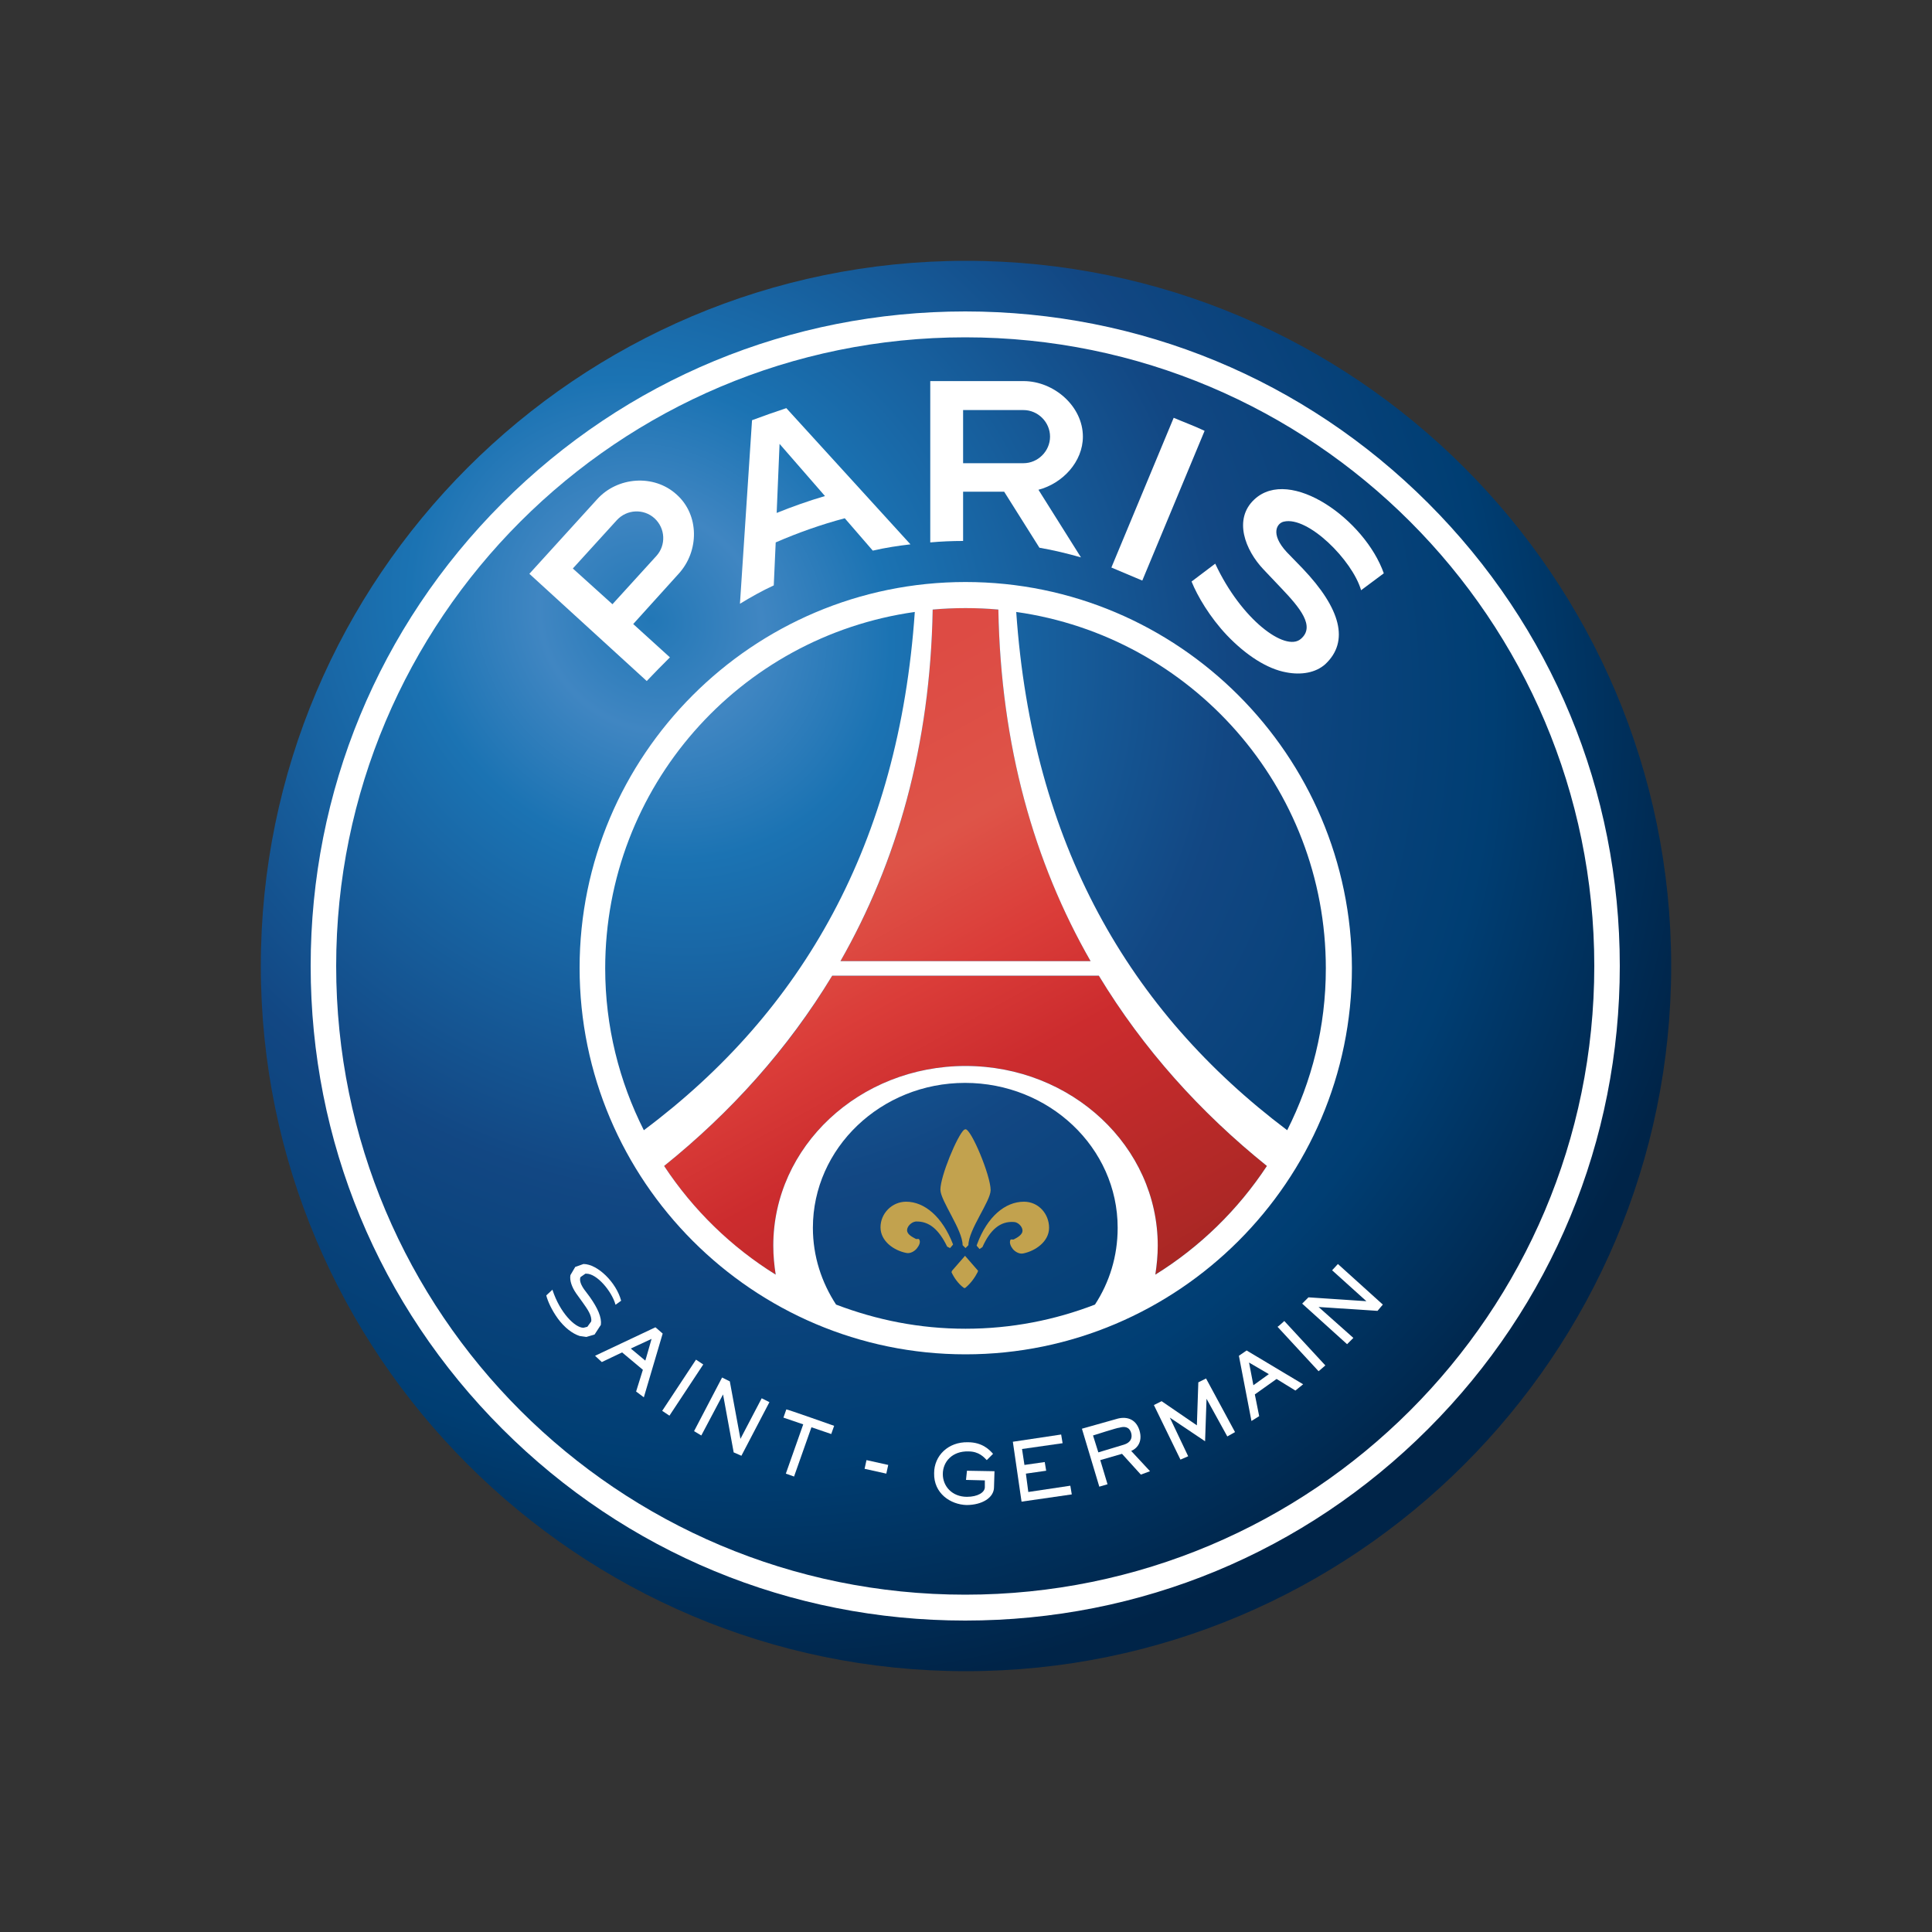 <?xml version="1.0" encoding="utf-8"?>
<!-- Generator: Adobe Illustrator 19.0.0, SVG Export Plug-In . SVG Version: 6.00 Build 0)  -->
<svg version="1.1"
	 id="svg3725" sodipodi:docname="Paris_Saint-Germain_Logo.svg" inkscape:version="0.91 r13725" xmlns:dc="http://purl.org/dc/elements/1.1/" xmlns:rdf="http://www.w3.org/1999/02/22-rdf-syntax-ns#" xmlns:cc="http://creativecommons.org/ns#" xmlns:svg="http://www.w3.org/2000/svg" xmlns:inkscape="http://www.inkscape.org/namespaces/inkscape" xmlns:sodipodi="http://sodipodi.sourceforge.net/DTD/sodipodi-0.dtd"
	 xmlns="http://www.w3.org/2000/svg" xmlns:xlink="http://www.w3.org/1999/xlink" x="0px" y="0px" viewBox="-129 30 500 500"
	 style="enable-background:new -129 30 500 500;" xml:space="preserve">
<rect x="-129" y="30" width="500" height="500" fill="#333333" stroke="none"/>
<style type="text/css">
	.st0{fill:url(#path620_1_);}
	.st1{fill:#FFFFFF;}
	.st2{fill:url(#path636_1_);}
	.st3{fill:#C2A24E;}
</style>
<sodipodi:namedview  id="namedview3727" inkscape:window-width="1440" inkscape:window-y="1" inkscape:pageshadow="2" inkscape:current-layer="svg3725" inkscape:window-height="788" inkscape:pageopacity="0" inkscape:window-maximized="1" inkscape:window-x="0" borderopacity="1" inkscape:zoom="0.31908058" pagecolor="#ffffff" inkscape:cx="696.50715" objecttolerance="10" bordercolor="#666666" guidetolerance="10" inkscape:cy="345.01583" showgrid="false" gridtolerance="10">
	</sodipodi:namedview>
<g id="g5566" transform="translate(0,80)">
	<g id="g5562">
		
			<radialGradient id="path620_1_" cx="-54.063" cy="434.401" r="182.5" gradientTransform="matrix(1.135 1.127 1.016 -1.024 -340.59 616.053)" gradientUnits="userSpaceOnUse">
			<stop  offset="0" style="stop-color:#2277B6"/>
			<stop  offset="0.104" style="stop-color:#4086C2"/>
			<stop  offset="0.224" style="stop-color:#1B73B3"/>
			<stop  offset="0.539" style="stop-color:#124783"/>
			<stop  offset="0.784" style="stop-color:#003E73"/>
			<stop  offset="1" style="stop-color:#002448"/>
		</radialGradient>
		<path id="path620" inkscape:connector-curvature="0" class="st0" d="M121,17.5C20.4,17.5-61.5,99.4-61.5,200
			c0,100.6,81.9,182.5,182.5,182.5S303.5,300.6,303.5,200C303.5,99.4,221.6,17.5,121,17.5"/>
		<path id="path622" inkscape:connector-curvature="0" class="st1" d="M120.8,30.6c-45.3,0-87.8,17.6-119.8,49.6
			c-32,32-49.6,74.6-49.6,119.8c0,45.3,17.6,87.8,49.6,119.8c32,32,74.5,49.6,119.8,49.6s87.8-17.6,119.8-49.6
			c32-32,49.6-74.6,49.6-119.8c0-45.3-17.6-87.8-49.6-119.8C208.6,48.2,166,30.6,120.8,30.6 M120.8,37.3
			c89.9,0,162.8,72.9,162.8,162.7c0,89.9-72.9,162.7-162.8,162.7S-42,289.9-42,200C-42,110.2,30.9,37.3,120.8,37.3"/>
	</g>
	<g id="g5529">
		<g id="g5422">
			<g id="g5849" transform="matrix(1.25,0,0,-1.25,-4.6035156e-5,520)">
				<g id="g5845">
					
						<linearGradient id="path636_1_" gradientUnits="userSpaceOnUse" x1="-15.146" y1="273.112" x2="51.721" y2="152.86" gradientTransform="matrix(1.25 0 0 1.25 71.6 -40)">
						<stop  offset="0" style="stop-color:#DD4B44"/>
						<stop  offset="0.203" style="stop-color:#DE5448"/>
						<stop  offset="0.345" style="stop-color:#DB3D39"/>
						<stop  offset="0.485" style="stop-color:#CC2C2E"/>
						<stop  offset="0.749" style="stop-color:#AE2826"/>
						<stop  offset="1" style="stop-color:#8A211B"/>
					</linearGradient>
					<path id="path636" inkscape:connector-curvature="0" class="st2" d="M96.7,330.1c-2.3,0-4.6-0.1-6.8-0.3
						c-0.5-28.2-7.4-52.4-19.1-72.8h51.8c-11.7,20.5-18.6,44.6-19.1,72.8C101.2,330,99,330.1,96.7,330.1z M69.1,254
						c-9.1-15.2-21-28.3-34.8-39.4c6-9.1,13.8-16.8,23.1-22.5c-0.3,2-0.5,4-0.5,6c0,20.5,17.8,37.2,39.8,37.2
						c22,0,39.8-16.7,39.8-37.2c0-2.1-0.2-4.1-0.5-6c9.2,5.7,17.1,13.4,23.1,22.5c-13.8,11.1-25.6,24.2-34.8,39.4H69.1z"/>
				</g>
				<path id="path640" inkscape:connector-curvature="0" class="st1" d="M107.2,329.3c36.2-5.1,64.1-36.2,64.1-73.8
					c0-12.1-2.9-23.4-8-33.5C130.5,246.7,110.5,281.4,107.2,329.3 M136,192.1c0.3,2,0.5,4,0.5,6c0,20.5-17.8,37.2-39.8,37.2
					c-22,0-39.8-16.7-39.8-37.2c0-2.1,0.2-4.1,0.5-6c-9.2,5.7-17.1,13.4-23.1,22.5c13.8,11.1,25.6,24.2,34.8,39.4h55.2
					c9.2-15.2,21-28.3,34.8-39.4C153.1,205.5,145.2,197.8,136,192.1 M123.5,185.9c-8.3-3.2-17.3-5-26.8-5s-18.4,1.8-26.8,5
					c-3,4.6-4.8,10-4.8,15.9c0,16.5,14.1,30,31.5,30c17.4,0,31.6-13.4,31.6-30C128.2,195.9,126.5,190.5,123.5,185.9 M22.1,255.5
					c0,37.6,27.8,68.7,64.1,73.8c-3.3-47.9-23.2-82.7-56.1-107.3C25,232.1,22.1,243.5,22.1,255.5 M96.7,330.1c2.3,0,4.6-0.1,6.8-0.3
					c0.5-28.2,7.4-52.4,19.1-72.8H70.8c11.7,20.5,18.6,44.6,19.1,72.8C92.1,330,94.4,330.1,96.7,330.1 M96.7,335.5
					c-44.1,0-79.9-35.9-79.9-79.9c0-44.1,35.9-80,79.9-80s80,35.9,80,80C176.6,299.6,140.8,335.5,96.7,335.5"/>
			</g>
			<g id="g5839" transform="matrix(1.25,0,0,-1.25,-4.6035156e-5,520)">
				<path id="path642" sodipodi:nodetypes="ccccccccc" inkscape:connector-curvature="0" class="st3" d="M99.3,192.9l-2.7,3.1
					l-2.7-3.1l-0.1-0.3c0.5-1.1,1.4-2.4,2.5-3.2l0.2-0.1l0.2,0.1c1.1,0.9,2,2.2,2.5,3.2L99.3,192.9"/>
				<path id="path644" inkscape:connector-curvature="0" class="st3" d="M101.9,209.6c0,3-4,12.6-5.2,12.6l-0.3-0.1
					c-1.4-1.2-4.9-9.6-4.9-12.4c0-2.3,4.6-8.3,4.6-11.5l0,0l0.6-0.6l0.6,0.6v0C97.3,201.4,101.9,207.3,101.9,209.6"/>
				<path id="path646" sodipodi:nodetypes="cssaaaaaacccccc" inkscape:connector-curvature="0" class="st3" d="M94.1,198.4
					c-2.2,5.7-5.9,8.8-9.7,8.8c-2.9,0-5.3-2.4-5.3-5.3c0-2.9,2.8-4.8,5.3-5.3c0.8-0.2,1.7,0.3,2.2,0.9c0.4,0.5,0.9,1.3,0.5,1.9
					c-0.1,0.2-0.5,0-0.7,0.1c-0.7,0.4-1.8,0.9-1.8,1.8c0,0.8,0.9,1.7,1.8,1.8c2.8,0.1,4.8-1.7,6.5-5.2v0l0,0l0.6-0.3l0.6,0.7
					L94.1,198.4"/>
				<path id="path648" sodipodi:nodetypes="cccccccaaaaaasc" inkscape:connector-curvature="0" class="st3" d="M108.8,207.2
					c-3.9,0-7.6-3.1-9.7-8.8l-0.1-0.3l0.6-0.7l0.6,0.4l0,0l0,0c1.6,3.6,3.7,5.4,6.5,5.2c0.8,0,1.8-0.9,1.8-1.8c0-0.8-1-1.4-1.8-1.8
					c-0.2-0.1-0.6,0.1-0.7-0.1c-0.3-0.6,0.1-1.4,0.5-1.9c0.5-0.6,1.4-1.1,2.2-0.9c2.4,0.5,5.3,2.4,5.3,5.3S111.8,207.2,108.8,207.2"
					/>
			</g>
		</g>
		<g id="g5507">
			<g id="g5817" transform="matrix(1.25,0,0,-1.25,-4.6035156e-5,520)">
				<path id="path624" inkscape:connector-curvature="0" class="st1" d="M133.3,335.8l12.9,31c-2.1,1-4.3,1.8-6.4,2.7l-12.9-31
					C129,337.6,131.2,336.7,133.3,335.8"/>
				<path id="path626" inkscape:connector-curvature="0" class="st1" d="M96.2,371.1h12.5c3,0,5.5-2.5,5.5-5.5c0-3-2.5-5.5-5.5-5.5
					H96.2L96.2,371.1L96.2,371.1z M96.2,344v10.2h8.5l7.3-11.6c2.9-0.5,5.8-1.2,8.6-2l-8.8,14c5,1.3,9.2,5.8,9.2,11
					c0,6.3-6,11.5-12.3,11.5H89.4v-33.4C91.6,343.9,93.9,344,96.2,344L96.2,344L96.2,344z"/>
				<path id="path628" inkscape:connector-curvature="0" class="st1" d="M15.4,338.3l9.1,10c2.1,2.3,5.6,2.4,7.8,0.4
					c2.3-2.1,2.4-5.6,0.4-7.8l-9.1-10L15.4,338.3z M35.5,319.9l-7.6,6.9l9.4,10.4c4.3,4.7,4.3,12.2-0.4,16.4
					c-4.7,4.3-12.3,3.7-16.5-1l-14-15.4l24.3-22.2C32.3,316.7,33.9,318.3,35.5,319.9"/>
				<path id="path630" inkscape:connector-curvature="0" class="st1" d="M162.6,348c5,1.2,14.2-8,16-14.2c1.5,1.1,4.7,3.5,4.7,3.5
					c-3.9,11.1-19.4,22.2-26.8,15.3c-4.4-4.1-1.9-10.5,1.9-14.5l3.7-3.9c3.8-4,7.1-7.9,4-10.5c-3.2-2.7-12.3,4-17.7,15.6l-4.9-3.7
					c1.2-3,3.8-7.4,7.3-11.1c4-4.2,8.4-7,12.3-7.7c3.1-0.6,6.1-0.1,8.1,1.7c5,4.7,3.2,11.5-4.7,19.8l-3.3,3.4
					C159.7,345.5,161.2,347.7,162.6,348"/>
				<path id="path632" inkscape:connector-curvature="0" class="st1" d="M57.6,349.8l0.6,14.3l9.4-10.8
					C64.2,352.3,60.8,351.1,57.6,349.8 M59.6,371.5c-2.4-0.8-4.7-1.6-7.1-2.5L50,331c2.3,1.4,4.6,2.7,7,3.8l0.4,8.9
					c4.6,2,9.4,3.7,14.3,5l5.8-6.7c2.6,0.6,5.2,1,7.8,1.3L59.6,371.5z"/>
			</g>
			<g id="g5824" transform="matrix(1.25,0,0,-1.25,-4.6035156e-5,520)">
				<path id="path650" inkscape:connector-curvature="0" class="st1" d="M31.7,178.8l-4.3-2l3-2.5C30.4,174.2,31.7,178.8,31.7,178.8
					z M30.1,166.7l-1.6,1.2l1.4,4.5l-4.3,3.6l-4.2-2l-1.4,1.3l12.5,5.9l1.5-1.3L30.1,166.7L30.1,166.7z"/>
				<path id="path652" inkscape:connector-curvature="0" class="st1" d="M42.4,173.5l-7-10.6l-1.5,1l7,10.6L42.4,173.5z"/>
				<path id="path654" inkscape:connector-curvature="0" class="st1" d="M47.9,170l2.2-11.9l0,0l4.4,8.4l1.6-0.8l-5.8-11.1l-1.6,0.7
					l-2.2,12l0,0l-4.5-8.5l-1.5,0.9l5.8,11.1L47.9,170L47.9,170z"/>
				<path id="path656" inkscape:connector-curvature="0" class="st1" d="M69.5,160.8l-0.6-1.7l-4.1,1.4l-3.6-10.2l-1.7,0.6l3.6,10.2
					l-4.1,1.4l0.6,1.7C59.6,164.3,69.5,160.8,69.5,160.8z"/>
				<path id="path658" inkscape:connector-curvature="0" class="st1" d="M97,151.5l5.7-0.1l-0.1-3.3c0-2.2-2.5-3.7-5.7-3.7
					c-3.3,0.1-6.8,2.4-6.7,6.6c0,3.6,2.9,6.5,7,6.4c3,0,4.5-1.6,5.2-2.4l-1.3-1.3c-0.6,0.6-1.6,1.8-3.8,1.8
					c-3.3,0.1-5.3-2.1-5.3-4.7c0-2.5,1.9-4.7,5-4.7c2.2,0,3.7,0.9,3.7,2l0,1.4l-3.9,0.1L97,151.5L97,151.5z"/>
				<path id="path660" inkscape:connector-curvature="0" class="st1" d="M116.5,159l0.3-1.8l-8.4-1.2l0.5-3.3l4.2,0.6l0.3-1.8
					l-4.2-0.6l0.5-3.8l8.7,1.3l0.3-1.8l-10.4-1.5l-1.8,12.4L116.5,159L116.5,159z"/>
				<path id="path662" inkscape:connector-curvature="0" class="st1" d="M123.1,158.8l1.1-3.5l5.3,1.6c1.3,0.4,1.8,1.3,1.5,2.4
					c-0.4,1.4-1.5,1.4-2.5,1.1C128.4,160.5,123.1,158.8,123.1,158.8z M127.9,162.2c1.9,0.6,4,0.2,4.8-2.3c0.8-2.6-0.7-3.9-1.7-4.3
					l3.9-4.2l-1.9-0.7l-3.9,4.3l-4.5-1.3l1.5-5l-1.7-0.5l-3.6,12L127.9,162.2z"/>
				<path id="path664" inkscape:connector-curvature="0" class="st1" d="M155.4,173.9l0.9-4.7l3.2,2.3L155.4,173.9z M166.6,169.4
					l-1.6-1.3l-3.9,2.4l-4.5-3.2l0.9-4.5l-1.6-1l-2.6,13.5l1.6,1.1L166.6,169.4z"/>
				<path id="path666" inkscape:connector-curvature="0" class="st1" d="M162.7,182.5l8.5-9.2l-1.4-1.2l-8.5,9.2
					C161.4,181.3,162.7,182.5,162.7,182.5z"/>
				<path id="path668" inkscape:connector-curvature="0" class="st1" d="M167.7,187.4l12-0.8l0,0l-7.1,6.4l1.2,1.3l9.3-8.4l-1.1-1.3
					l-12.2,0.8l0,0l7.2-6.4l-1.3-1.3l-9.3,8.4L167.7,187.4L167.7,187.4z"/>
				<path id="path670" inkscape:connector-curvature="0" class="st1" d="M146.5,170.6l-1.6-0.8l-0.3-8.9l-7.3,5l-1.6-0.8l5.5-11.3
					l1.6,0.7l-3.8,8l0,0l7.3-4.9l0.3,8.8l0,0l4.3-7.8l1.6,0.9L146.5,170.6L146.5,170.6z"/>
				<path id="path672" inkscape:connector-curvature="0" class="st1" d="M25.4,186.7c-1,3.8-4.9,7.6-7.8,7.6l-1.7-0.6l-1-1.7
					c-0.2-1.1,0.3-2.5,1.2-3.8l1.3-1.8c1-1.4,2-2.8,1.8-4l-0.8-1.1l-0.8-0.2c-1.8,0-4.9,3.2-6.4,7.8l0,0.1l-1.3-1.2l0,0v0
					c0.3-1.2,1.1-3,2.4-4.8c1.4-1.9,3-3.1,4.5-3.6l1.4-0.2l1.7,0.5l1.3,2c0.2,1.5-0.6,3.4-2.3,5.8l-1.2,1.6
					c-0.9,1.3-0.9,2.1-0.7,2.5l1,0.7l0.2,0c2.2,0,5.2-3.6,6-6.3l0-0.1l0.1,0L25.4,186.7L25.4,186.7L25.4,186.7L25.4,186.7z"/>
				<path id="path674" inkscape:connector-curvature="0" class="st1" d="M80.3,150.9l-4.5,1l0.4,1.8l4.5-1L80.3,150.9z"/>
			</g>
		</g>
	</g>
</g>
</svg>
